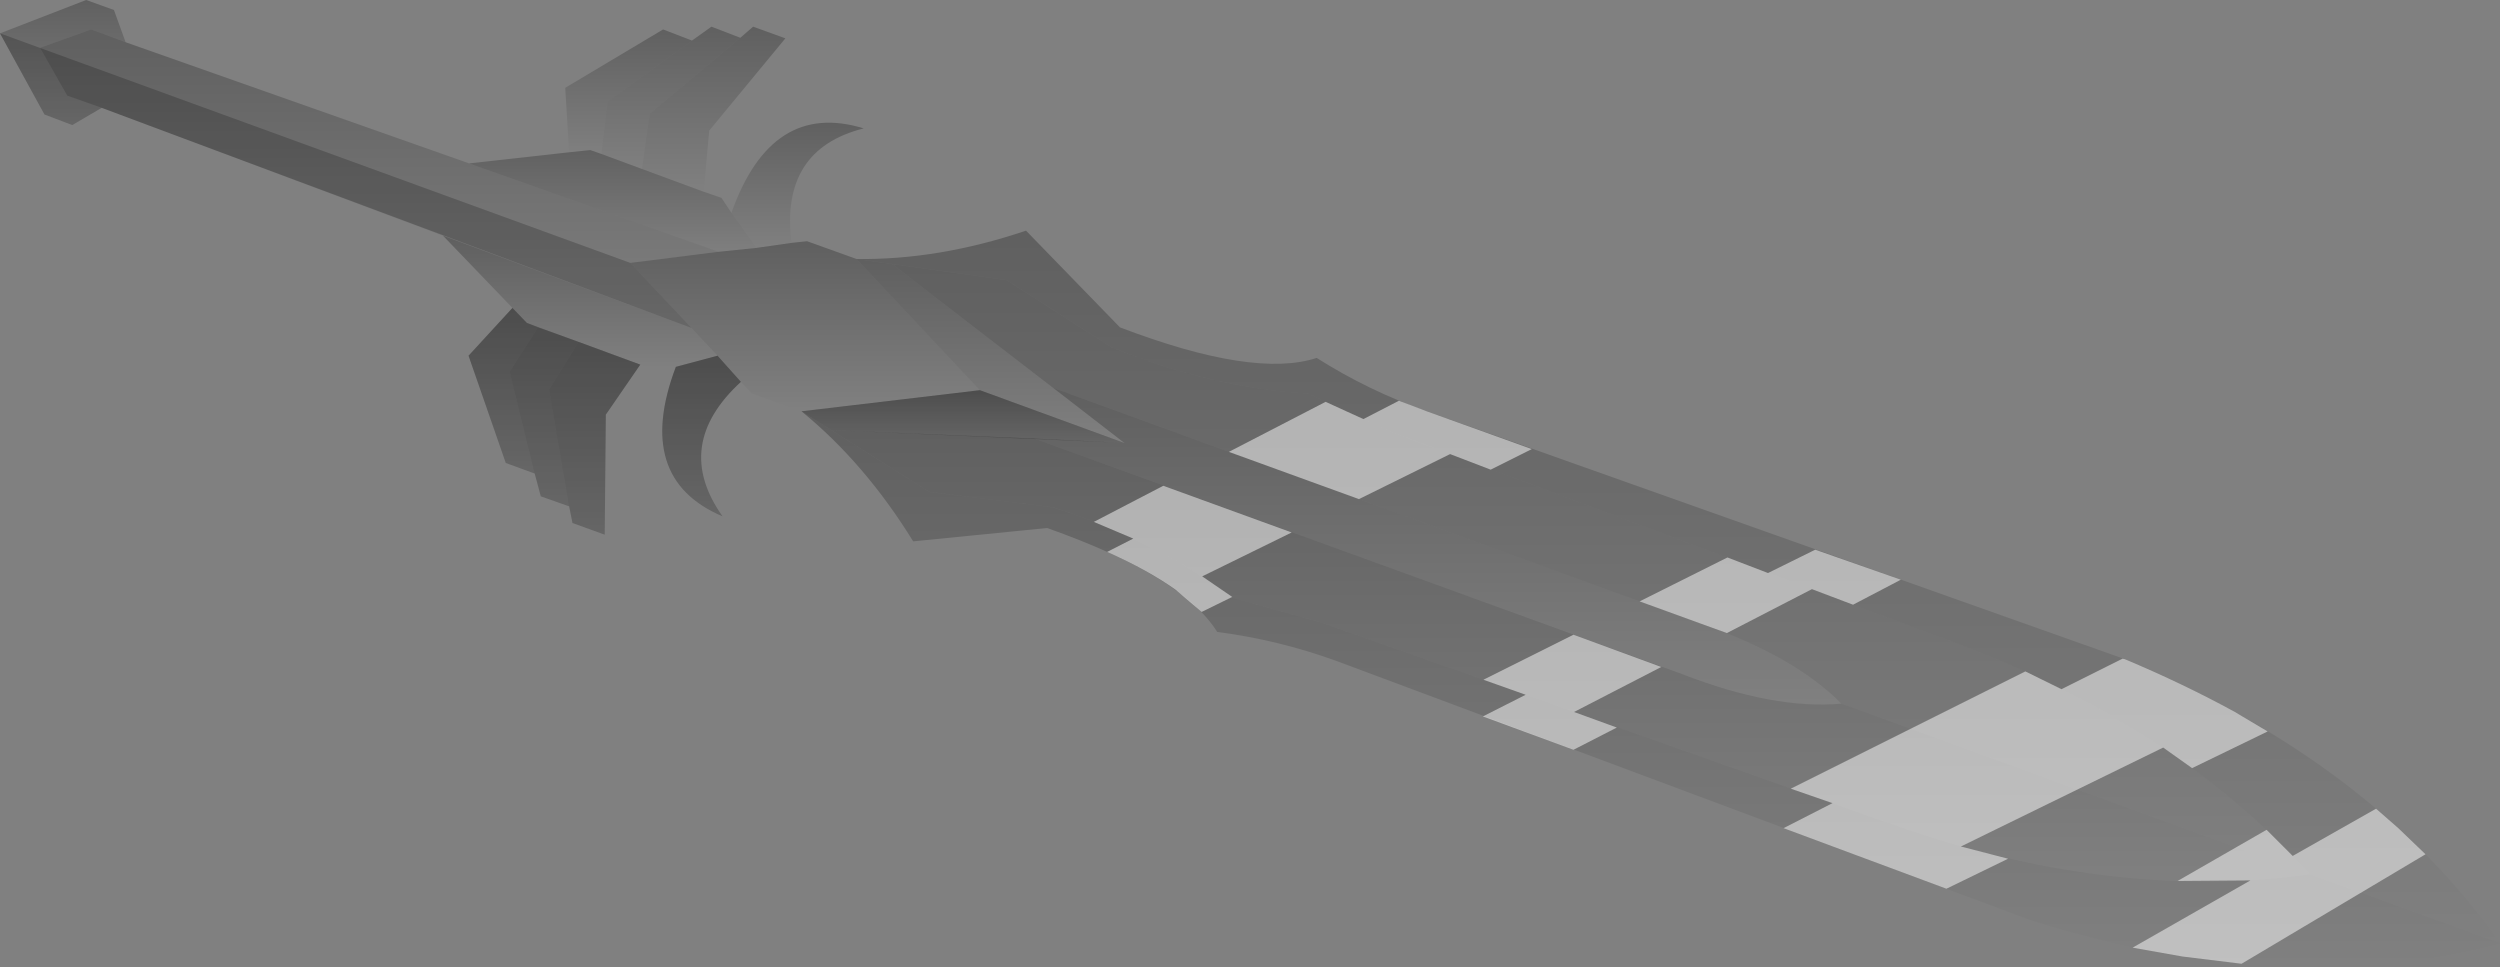 <?xml version="1.0" encoding="UTF-8" standalone="no"?>
<svg xmlns:xlink="http://www.w3.org/1999/xlink" height="87.0px" width="224.9px" xmlns="http://www.w3.org/2000/svg">
  <rect width="100%" height="100%" fill="#808080" stroke="none"/>
  <g transform="matrix(1.0, 0.0, 0.0, 1.0, 87.35, -49.75)">
    <path d="M-7.1 73.5 L-10.3 73.05 Q-2.9 73.15 4.95 70.5 L13.4 79.2 Q25.45 83.8 31.1 81.95 35.75 84.9 41.0 86.75 L103.8 109.05 Q126.1 118.35 137.55 134.6 L120.45 128.4 Q108.9 115.6 90.2 108.2 L37.9 88.65 30.3 85.15 Q21.65 84.65 12.65 81.0 L3.2 74.95 -7.1 73.5" fill="url(#gradient0)" fill-rule="evenodd" stroke="none"/>
    <path d="M7.4 84.65 L-7.1 73.5 3.2 74.95 12.65 81.0 Q21.65 84.65 30.3 85.15 L37.9 88.65 90.2 108.2 Q108.9 115.6 120.45 128.4 L78.3 113.05 Q74.05 108.75 65.65 105.85 L7.4 84.65" fill="url(#gradient1)" fill-rule="evenodd" stroke="none"/>
    <path d="M13.8 89.6 L0.8 84.85 -10.3 73.05 -7.1 73.5 7.4 84.65 13.8 89.6" fill="url(#gradient2)" fill-rule="evenodd" stroke="none"/>
    <path d="M0.8 84.85 L13.8 89.6 5.7 89.2 -12.55 88.45 -15.25 86.75 0.8 84.85" fill="url(#gradient3)" fill-rule="evenodd" stroke="none"/>
    <path d="M5.7 89.2 L13.8 89.6 7.4 84.65 65.65 105.85 Q74.05 108.75 78.3 113.05 72.25 113.6 64.0 110.4 L5.7 89.2" fill="url(#gradient4)" fill-rule="evenodd" stroke="none"/>
    <path d="M-12.55 88.45 L5.7 89.2 64.0 110.4 Q72.25 113.6 78.3 113.05 L120.45 128.4 Q103.4 130.8 84.25 124.4 L31.65 105.8 23.6 103.55 Q16.65 98.4 7.45 95.4 L-3.75 94.0 -12.55 88.45" fill="url(#gradient5)" fill-rule="evenodd" stroke="none"/>
    <path d="M-15.25 86.75 L-12.55 88.45 -3.75 94.0 7.45 95.4 Q16.65 98.4 23.6 103.55 L31.65 105.8 84.25 124.4 Q103.4 130.8 120.45 128.4 L137.55 134.6 Q118.35 139.8 95.25 132.5 L32.85 109.2 Q27.6 107.3 22.15 106.6 19.0 101.55 6.85 97.25 L-5.2 98.45 Q-9.55 91.4 -15.25 86.75" fill="url(#gradient6)" fill-rule="evenodd" stroke="none"/>
    <path d="M-76.05 53.55 L-79.15 52.4 -83.75 54.05 -81.3 58.35 -78.2 59.45 -80.85 61.0 -83.35 60.05 -87.35 52.75 -79.6 49.75 -77.1 50.65 -76.05 53.55" fill="url(#gradient7)" fill-rule="evenodd" stroke="none"/>
    <path d="M-22.7 72.4 L-30.65 73.4 -25.15 79.25 -47.5 70.95 -78.2 59.45 -81.3 58.35 -83.75 54.05 -79.15 52.4 -76.05 53.55 -45.15 64.45 -22.7 72.4" fill="url(#gradient8)" fill-rule="evenodd" stroke="none"/>
    <path d="M-39.25 92.35 L-41.85 91.4 -45.2 81.75 -41.25 77.45 -39.95 78.8 -38.95 79.2 -41.5 83.2 -39.25 92.35" fill="url(#gradient9)" fill-rule="evenodd" stroke="none"/>
    <path d="M-25.15 79.25 L-22.8 81.75 -26.55 82.75 -28.15 83.1 -29.75 82.55 -35.3 80.5 -38.95 79.2 -39.95 78.8 -41.25 77.45 -47.5 70.95 -25.15 79.25" fill="url(#gradient10)" fill-rule="evenodd" stroke="none"/>
    <path d="M-20.75 53.15 L-19.6 52.15 -16.7 53.2 -23.55 61.5 -24.05 67.0 -29.6 64.95 -28.9 60.0 -20.75 53.15" fill="url(#gradient11)" fill-rule="evenodd" stroke="none"/>
    <path d="M0.8 84.85 L-15.25 86.75 -19.7 85.15 -20.7 84.1 -22.8 81.75 -25.15 79.25 -30.65 73.4 -22.7 72.4 -19.3 72.05 -16.15 71.6 -14.75 71.45 -10.3 73.05 0.8 84.85" fill="url(#gradient12)" fill-rule="evenodd" stroke="none"/>
    <path d="M-16.15 71.6 L-19.3 72.05 -21.55 68.9 Q-17.95 58.75 -9.65 61.3 -17.2 63.2 -16.15 71.6" fill="url(#gradient13)" fill-rule="evenodd" stroke="none"/>
    <path d="M-25.1 53.4 L-23.35 52.15 -20.75 53.15 -28.9 60.0 -29.6 64.95 -33.25 63.6 -32.7 58.9 -25.1 53.4" fill="url(#gradient14)" fill-rule="evenodd" stroke="none"/>
    <path d="M-36.15 63.45 L-36.5 57.65 -27.7 52.4 -25.1 53.4 -32.7 58.9 -33.25 63.6 -34.25 63.25 -36.15 63.45" fill="url(#gradient15)" fill-rule="evenodd" stroke="none"/>
    <path d="M-19.3 72.05 L-22.7 72.4 -45.15 64.45 -36.15 63.45 -34.25 63.25 -33.25 63.6 -29.6 64.95 -24.05 67.0 -22.45 67.55 -21.55 68.9 -19.3 72.05" fill="url(#gradient16)" fill-rule="evenodd" stroke="none"/>
    <path d="M-22.8 81.75 L-20.7 84.1 Q-26.9 89.8 -22.35 96.2 -30.35 92.8 -26.55 82.75 L-22.8 81.75" fill="url(#gradient17)" fill-rule="evenodd" stroke="none"/>
    <path d="M-39.25 92.35 L-41.5 83.2 -38.95 79.2 -35.3 80.5 -37.95 84.8 -36.15 95.3 -38.7 94.4 -39.25 92.35" fill="url(#gradient18)" fill-rule="evenodd" stroke="none"/>
    <path d="M-29.75 82.55 L-32.85 87.05 -32.95 97.85 -35.85 96.8 -36.15 95.3 -37.95 84.8 -35.3 80.5 -29.75 82.55" fill="url(#gradient19)" fill-rule="evenodd" stroke="none"/>
    <path d="M13.8 89.6 L-12.55 88.45 -15.25 86.75 0.8 84.85 13.8 89.6 M-80.85 61.0 L-83.35 60.05 -87.35 52.75 -30.65 73.4 -25.15 79.25 -78.2 59.45 -80.85 61.0 M-45.2 81.75 L-41.25 77.45 -39.95 78.8 -29.75 82.55 -32.85 87.05 -32.95 97.85 -35.85 96.8 -36.15 95.3 -38.7 94.4 -39.25 92.35 -41.85 91.4 -45.2 81.75 M-20.7 84.1 Q-26.9 89.8 -22.35 96.2 -30.35 92.8 -26.55 82.75 L-22.8 81.75 -20.7 84.1" fill="#000000" fill-opacity="0.2" fill-rule="evenodd" stroke="none"/>
    <path d="M23.2 90.4 L31.9 85.9 35.3 87.45 38.5 85.8 41.0 86.75 50.45 90.15 46.75 92.0 43.1 90.6 34.9 94.65 23.2 90.4 M14.6 98.2 L11.05 96.7 17.3 93.45 28.85 97.65 20.8 101.6 23.5 103.45 20.75 104.8 18.4 102.8 Q15.95 101.05 12.25 99.4 L14.6 98.2 M65.65 105.85 L60.15 103.85 68.05 99.9 71.7 101.3 75.95 99.2 83.65 101.9 79.35 104.15 75.65 102.75 68.0 106.7 65.65 105.85 M77.5 122.0 L73.75 120.7 94.85 110.15 98.1 111.75 103.6 109.0 103.8 109.05 Q109.05 111.25 113.7 113.8 L116.65 115.55 109.85 118.85 107.25 117.0 89.05 125.9 93.3 127.0 87.75 129.7 73.1 124.25 77.5 122.0 M49.9 112.25 L46.1 110.9 54.2 106.85 62.1 109.75 54.25 113.8 58.1 115.2 54.2 117.2 46.05 114.2 49.9 112.25 M130.85 126.6 L114.3 136.45 109.0 135.8 104.5 135.0 115.1 128.95 108.55 129.0 116.55 124.4 118.9 126.75 126.4 122.5 128.4 124.25 130.85 126.6" fill="#ffffff" fill-opacity="0.502" fill-rule="evenodd" stroke="none"/>
  </g>
  <defs>
    <linearGradient gradientTransform="matrix(0.0, 0.039, -0.09, 0.0, 63.65, 102.55)" gradientUnits="userSpaceOnUse" id="gradient0" spreadMethod="pad" x1="-819.2" x2="819.2">
      <stop offset="0.0" stop-color="#000000" stop-opacity="0.251"/>
      <stop offset="1.0" stop-color="#000000" stop-opacity="0.0"/>
    </linearGradient>
    <linearGradient gradientTransform="matrix(0.0, 0.034, -0.078, 0.0, 56.65, 100.95)" gradientUnits="userSpaceOnUse" id="gradient1" spreadMethod="pad" x1="-819.2" x2="819.2">
      <stop offset="0.0" stop-color="#000000" stop-opacity="0.251"/>
      <stop offset="1.0" stop-color="#000000" stop-opacity="0.0"/>
    </linearGradient>
    <linearGradient gradientTransform="matrix(0.0, 0.01, -0.015, 0.0, 1.75, 81.3)" gradientUnits="userSpaceOnUse" id="gradient2" spreadMethod="pad" x1="-819.2" x2="819.2">
      <stop offset="0.0" stop-color="#000000" stop-opacity="0.251"/>
      <stop offset="1.0" stop-color="#000000" stop-opacity="0.0"/>
    </linearGradient>
    <linearGradient gradientTransform="matrix(0.0, 0.003, -0.018, 0.0, -0.75, 87.2)" gradientUnits="userSpaceOnUse" id="gradient3" spreadMethod="pad" x1="-819.2" x2="819.2">
      <stop offset="0.0" stop-color="#000000" stop-opacity="0.251"/>
      <stop offset="1.0" stop-color="#000000" stop-opacity="0.0"/>
    </linearGradient>
    <linearGradient gradientTransform="matrix(0.0, 0.017, -0.044, 0.0, 42.05, 98.9)" gradientUnits="userSpaceOnUse" id="gradient4" spreadMethod="pad" x1="-819.2" x2="819.2">
      <stop offset="0.0" stop-color="#000000" stop-opacity="0.251"/>
      <stop offset="1.0" stop-color="#000000" stop-opacity="0.0"/>
    </linearGradient>
    <linearGradient gradientTransform="matrix(0.0, 0.025, -0.081, 0.0, 53.95, 108.75)" gradientUnits="userSpaceOnUse" id="gradient5" spreadMethod="pad" x1="-819.2" x2="819.2">
      <stop offset="0.0" stop-color="#000000" stop-opacity="0.251"/>
      <stop offset="1.0" stop-color="#000000" stop-opacity="0.0"/>
    </linearGradient>
    <linearGradient gradientTransform="matrix(0.0, 0.03, -0.093, 0.0, 61.15, 111.75)" gradientUnits="userSpaceOnUse" id="gradient6" spreadMethod="pad" x1="-819.2" x2="819.2">
      <stop offset="0.0" stop-color="#000000" stop-opacity="0.251"/>
      <stop offset="1.0" stop-color="#000000" stop-opacity="0.0"/>
    </linearGradient>
    <linearGradient gradientTransform="matrix(0.0, 0.007, -0.007, 0.0, -81.7, 55.35)" gradientUnits="userSpaceOnUse" id="gradient7" spreadMethod="pad" x1="-819.2" x2="819.2">
      <stop offset="0.0" stop-color="#000000" stop-opacity="0.251"/>
      <stop offset="1.0" stop-color="#000000" stop-opacity="0.0"/>
    </linearGradient>
    <linearGradient gradientTransform="matrix(0.0, 0.016, -0.037, 0.0, -53.2, 65.8)" gradientUnits="userSpaceOnUse" id="gradient8" spreadMethod="pad" x1="-819.2" x2="819.2">
      <stop offset="0.0" stop-color="#000000" stop-opacity="0.251"/>
      <stop offset="1.0" stop-color="#000000" stop-opacity="0.0"/>
    </linearGradient>
    <linearGradient gradientTransform="matrix(0.0, 0.009, -0.004, 0.0, -42.05, 84.9)" gradientUnits="userSpaceOnUse" id="gradient9" spreadMethod="pad" x1="-819.2" x2="819.2">
      <stop offset="0.0" stop-color="#000000" stop-opacity="0.251"/>
      <stop offset="1.0" stop-color="#000000" stop-opacity="0.0"/>
    </linearGradient>
    <linearGradient gradientTransform="matrix(0.0, 0.007, -0.015, 0.0, -35.15, 77.0)" gradientUnits="userSpaceOnUse" id="gradient10" spreadMethod="pad" x1="-819.2" x2="819.2">
      <stop offset="0.0" stop-color="#000000" stop-opacity="0.251"/>
      <stop offset="1.0" stop-color="#000000" stop-opacity="0.0"/>
    </linearGradient>
    <linearGradient gradientTransform="matrix(0.0, 0.009, -0.008, 0.0, -23.15, 59.55)" gradientUnits="userSpaceOnUse" id="gradient11" spreadMethod="pad" x1="-819.2" x2="819.2">
      <stop offset="0.0" stop-color="#000000" stop-opacity="0.251"/>
      <stop offset="1.0" stop-color="#000000" stop-opacity="0.0"/>
    </linearGradient>
    <linearGradient gradientTransform="matrix(0.0, 0.009, -0.019, 0.0, -14.95, 79.1)" gradientUnits="userSpaceOnUse" id="gradient12" spreadMethod="pad" x1="-819.2" x2="819.2">
      <stop offset="0.0" stop-color="#000000" stop-opacity="0.251"/>
      <stop offset="1.0" stop-color="#000000" stop-opacity="0.0"/>
    </linearGradient>
    <linearGradient gradientTransform="matrix(0.0, 0.007, -0.007, 0.0, -15.55, 66.4)" gradientUnits="userSpaceOnUse" id="gradient13" spreadMethod="pad" x1="-819.2" x2="819.2">
      <stop offset="0.0" stop-color="#000000" stop-opacity="0.251"/>
      <stop offset="1.0" stop-color="#000000" stop-opacity="0.0"/>
    </linearGradient>
    <linearGradient gradientTransform="matrix(0.0, 0.008, -0.008, 0.0, -27.0, 58.55)" gradientUnits="userSpaceOnUse" id="gradient14" spreadMethod="pad" x1="-819.2" x2="819.2">
      <stop offset="0.0" stop-color="#000000" stop-opacity="0.251"/>
      <stop offset="1.0" stop-color="#000000" stop-opacity="0.0"/>
    </linearGradient>
    <linearGradient gradientTransform="matrix(0.0, 0.007, -0.007, 0.0, -30.75, 58.0)" gradientUnits="userSpaceOnUse" id="gradient15" spreadMethod="pad" x1="-819.2" x2="819.2">
      <stop offset="0.0" stop-color="#000000" stop-opacity="0.251"/>
      <stop offset="1.0" stop-color="#000000" stop-opacity="0.0"/>
    </linearGradient>
    <linearGradient gradientTransform="matrix(0.0, 0.006, -0.016, 0.0, -32.2, 67.8)" gradientUnits="userSpaceOnUse" id="gradient16" spreadMethod="pad" x1="-819.2" x2="819.2">
      <stop offset="0.0" stop-color="#000000" stop-opacity="0.251"/>
      <stop offset="1.0" stop-color="#000000" stop-opacity="0.0"/>
    </linearGradient>
    <linearGradient gradientTransform="matrix(0.0, 0.009, -0.004, 0.0, -24.25, 88.95)" gradientUnits="userSpaceOnUse" id="gradient17" spreadMethod="pad" x1="-819.2" x2="819.2">
      <stop offset="0.0" stop-color="#000000" stop-opacity="0.251"/>
      <stop offset="1.0" stop-color="#000000" stop-opacity="0.0"/>
    </linearGradient>
    <linearGradient gradientTransform="matrix(0.0, 0.01, -0.004, 0.0, -38.35, 87.2)" gradientUnits="userSpaceOnUse" id="gradient18" spreadMethod="pad" x1="-819.2" x2="819.2">
      <stop offset="0.0" stop-color="#000000" stop-opacity="0.251"/>
      <stop offset="1.0" stop-color="#000000" stop-opacity="0.0"/>
    </linearGradient>
    <linearGradient gradientTransform="matrix(0.0, 0.011, -0.005, 0.0, -33.8, 89.2)" gradientUnits="userSpaceOnUse" id="gradient19" spreadMethod="pad" x1="-819.2" x2="819.2">
      <stop offset="0.0" stop-color="#000000" stop-opacity="0.251"/>
      <stop offset="1.0" stop-color="#000000" stop-opacity="0.0"/>
    </linearGradient>
  </defs>
</svg>
